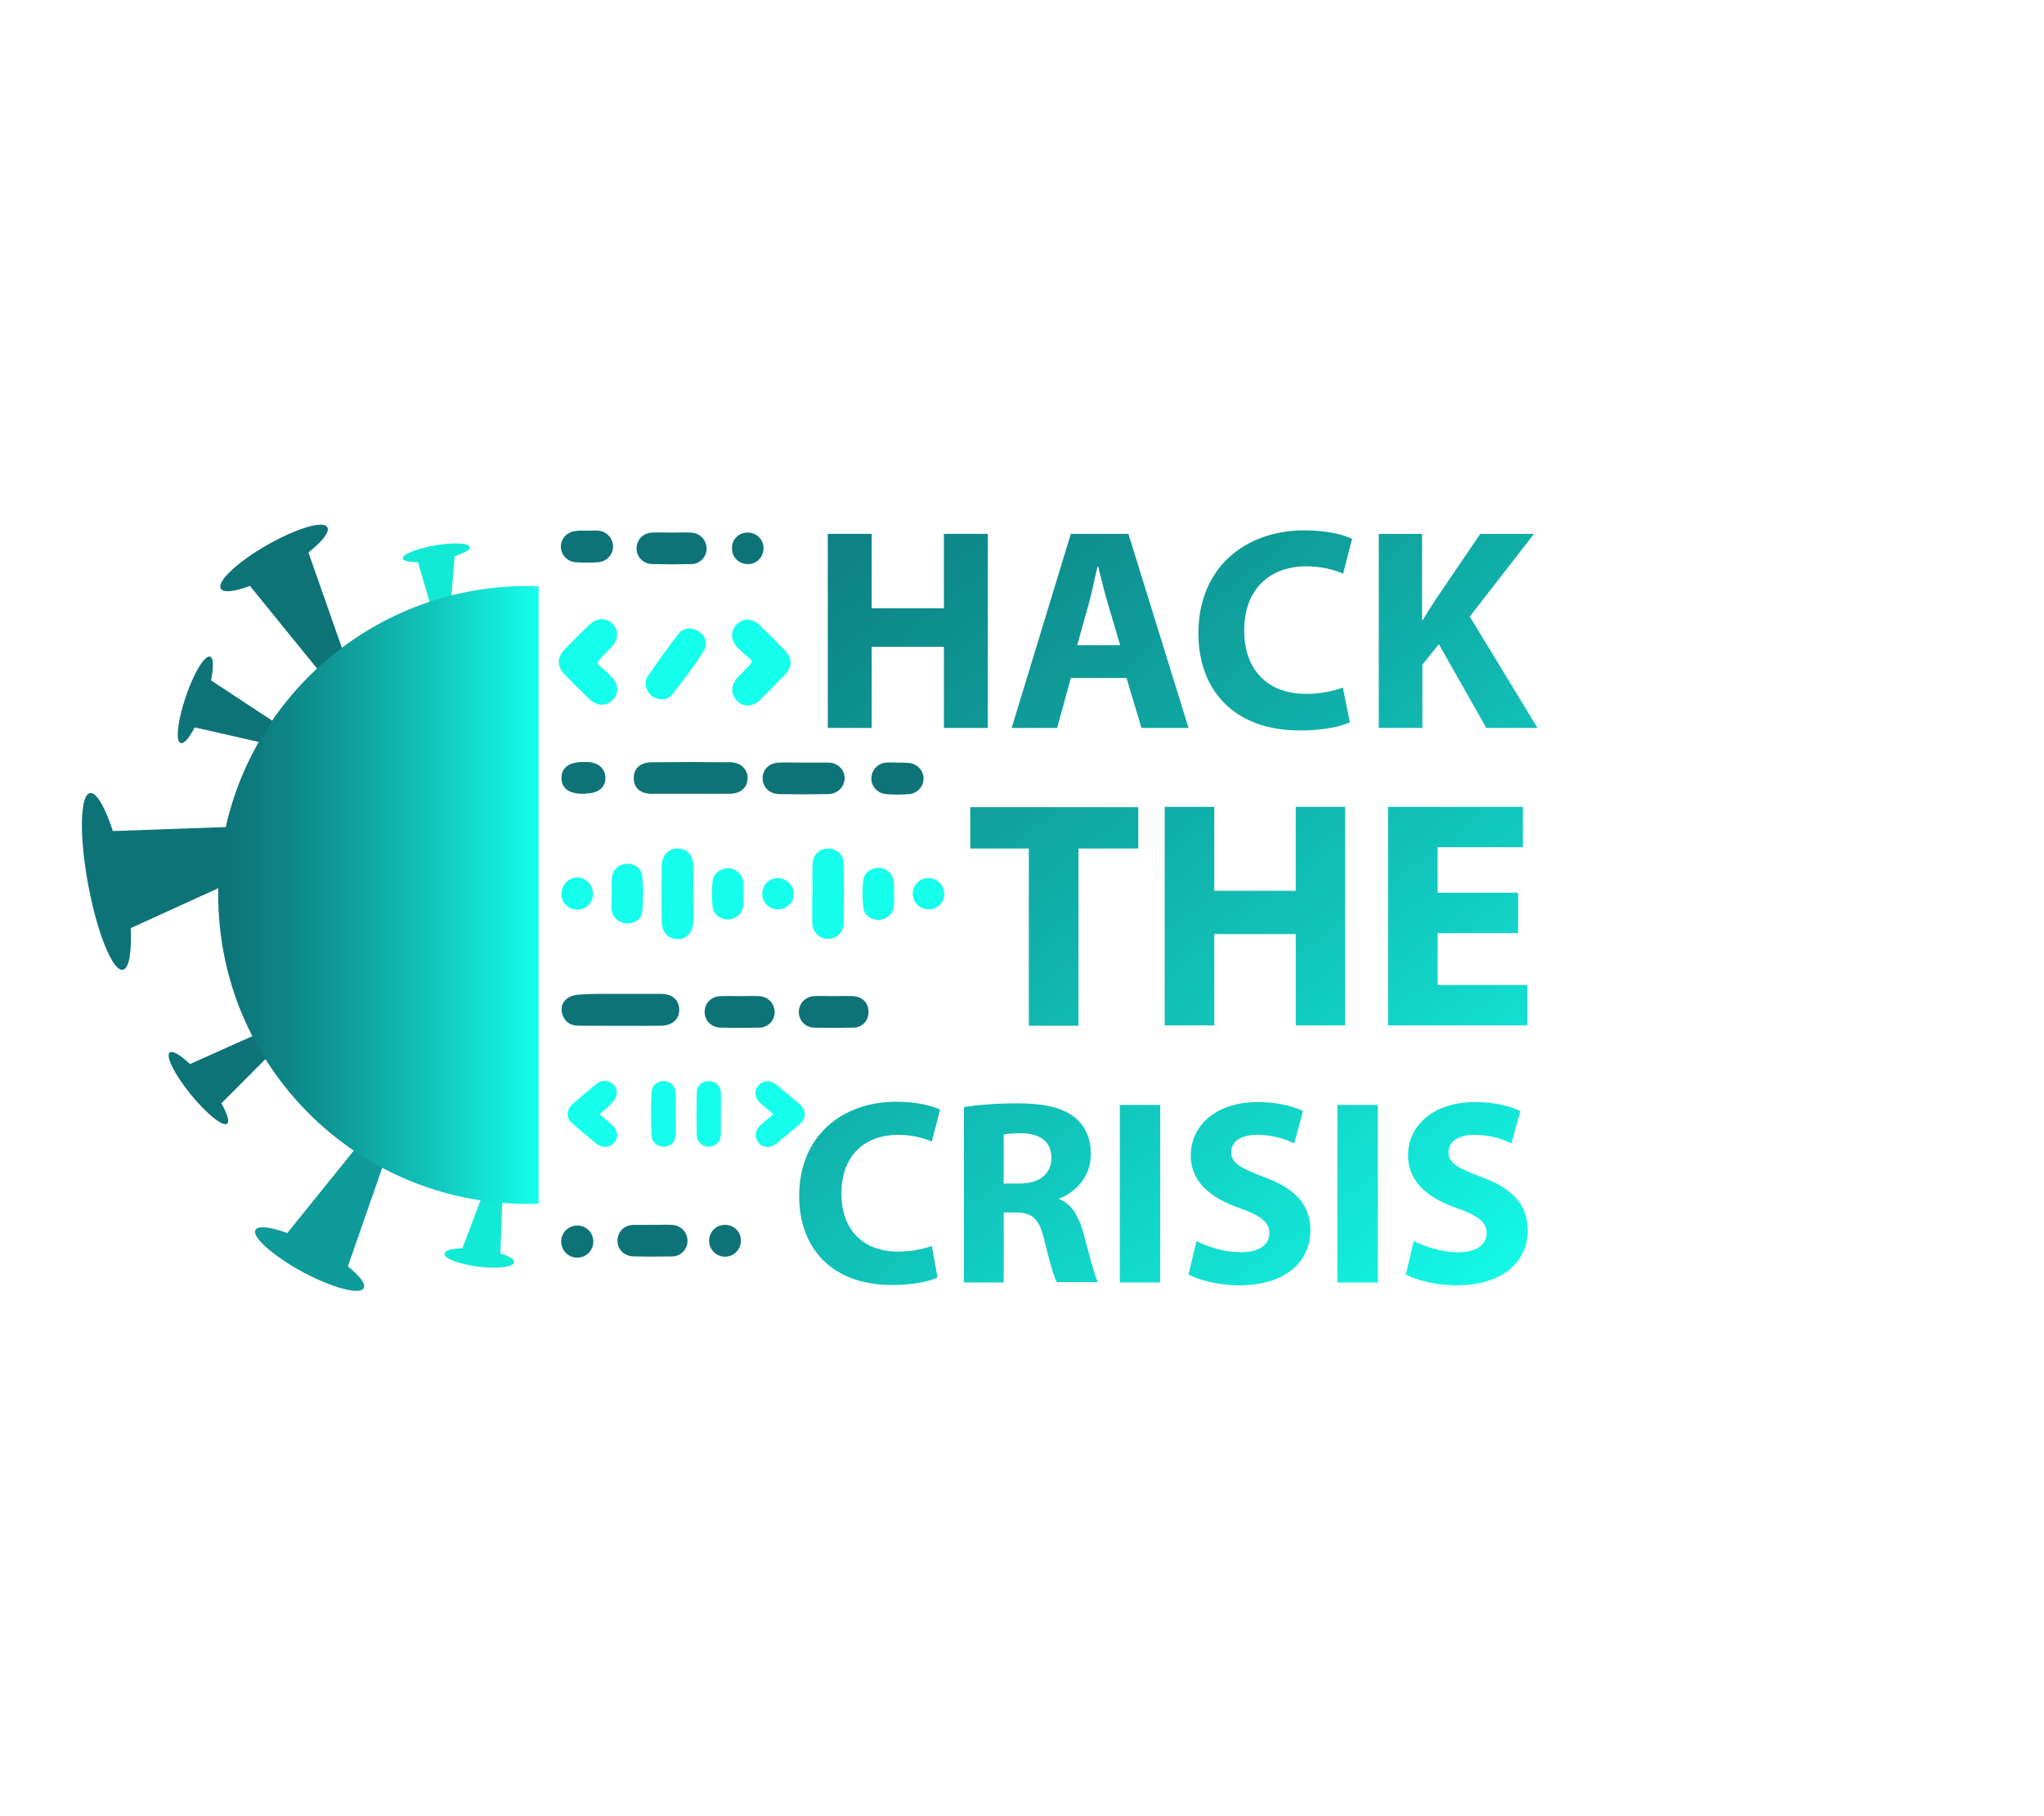 <?xml version="1.0" encoding="utf-8"?>
<!-- Generator: Adobe Illustrator 24.0.2, SVG Export Plug-In . SVG Version: 6.00 Build 0)  -->
<svg version="1.1" id="Layer_1" xmlns="http://www.w3.org/2000/svg" xmlns:xlink="http://www.w3.org/1999/xlink" x="0px" y="0px"
	 viewBox="0 0 642.5 570.7" style="enable-background:new 0 0 642.5 570.7;" xml:space="preserve">
<style type="text/css">
	.st0{fill:#0D7377;}
	.st1{fill:#14FFEC;}
	.st2{fill:#0F9B99;}
	.st3{fill:#13EAD5;}
	.st4{fill:url(#SVGID_1_);}
	.st5{fill:url(#SVGID_2_);}
	.st6{fill:url(#SVGID_3_);}
	.st7{fill:url(#SVGID_4_);}
	.st8{fill:url(#SVGID_5_);}
	.st9{fill:url(#SVGID_6_);}
	.st10{fill:url(#SVGID_7_);}
	.st11{fill:url(#SVGID_8_);}
	.st12{fill:url(#SVGID_9_);}
	.st13{fill:url(#SVGID_10_);}
	.st14{fill:url(#SVGID_11_);}
	.st15{fill:url(#SVGID_12_);}
	.st16{fill:url(#SVGID_13_);}
	.st17{fill:url(#SVGID_14_);}
</style>
<title>logosvg</title>
<g>
	<g id="Layer_2_1_">
		<g id="Layer_1-2">
			<path class="st0" d="M195.1,312.4c4.2,0,8.5,0,12.7,0c3.5,0,5.7,1.9,5.7,4.9c0.1,2.9-2.1,5-5.5,5.1c-8.7,0.1-17.4,0-26.1,0
				c-2.5,0-4.3-1.1-5.1-3.5c-0.7-2-0.1-3.9,1.5-5.1c1.2-0.8,2.7-1.2,4.1-1.2C186.6,312.3,190.8,312.4,195.1,312.4z"/>
			<path class="st0" d="M217.1,249.5c-4.1,0-8.1,0-12.2,0c-3.6,0-5.6-1.8-5.7-4.8c-0.1-3,2-5.1,5.5-5.1c8.3-0.1,16.6-0.1,24.8,0
				c3.4,0,5.6,2.3,5.5,5.1c-0.1,2.9-2.2,4.7-5.5,4.8C225.3,249.5,221.2,249.5,217.1,249.5z"/>
			<path class="st1" d="M243.1,350.2c-1.4-1.2-2.7-2.2-3.9-3.3c-2-1.7-2.3-4-0.8-5.7s3.7-1.8,5.7-0.2c2.4,2,4.9,4,7.2,6
				c2.2,1.9,2.2,4.4,0.1,6.3c-2.4,2.1-4.9,4.2-7.4,6.2c-1.9,1.5-4.3,1.3-5.6-0.4c-1.4-1.7-1.1-3.9,0.7-5.5
				C240.3,352.5,241.6,351.5,243.1,350.2z"/>
			<path class="st1" d="M188.4,350.2c1.4,1.2,2.7,2.2,3.9,3.3c1.9,1.7,2.2,3.9,0.8,5.6c-1.4,1.7-3.7,1.9-5.7,0.3
				c-2.5-2-5-4.1-7.4-6.2c-2.1-1.9-2.1-4.3,0-6.2c2.5-2.2,5-4.3,7.5-6.3c1.8-1.5,4.1-1.2,5.5,0.4c1.4,1.6,1.1,3.9-0.6,5.5
				C191.2,347.9,189.9,349,188.4,350.2z"/>
			<path class="st1" d="M236.3,207.6c-1.3-1.2-2.8-2.4-4.2-3.8c-2.5-2.5-2.6-5.3-0.6-7.5c2.1-2.1,5-2.1,7.5,0.4
				c2.5,2.4,5.1,5,7.6,7.6c2.5,2.6,2.6,5.2,0,7.9s-5.1,5.2-7.7,7.8c-2.4,2.3-5.3,2.3-7.3,0.2s-1.9-4.9,0.3-7.3
				c1.3-1.4,2.7-2.7,4-4.1C236.1,208.3,236.3,207.9,236.3,207.6z"/>
			<path class="st1" d="M187.8,208.7c1.4,1.2,3,2.5,4.4,4c2.3,2.3,2.4,5.3,0.4,7.3c-2.1,2.1-5,2-7.5-0.4c-2.6-2.5-5.1-5-7.6-7.6
				c-2.5-2.6-2.5-5.3,0-7.9s5-5.1,7.6-7.6c2.5-2.4,5.4-2.5,7.5-0.4c2,2.1,1.8,5.1-0.6,7.5c-1.3,1.3-2.5,2.6-3.8,3.9
				C188,208,187.9,208.3,187.8,208.7z"/>
			<path class="st1" d="M217.9,281.1c0,2.9,0.1,5.8,0,8.7c-0.1,3.3-2.1,5.4-4.9,5.4c-2.9,0-4.9-2.1-5-5.4c-0.1-5.9-0.1-11.8,0-17.7
				c0.1-3.3,2.1-5.4,5-5.4c2.9,0,4.9,2,4.9,5.4C218,275.1,217.9,278.1,217.9,281.1z"/>
			<path class="st1" d="M255.4,280.9c0-3-0.1-6,0-9c0.1-3.2,2-5.1,4.8-5.2c2.8,0,5,1.9,5,5c0.1,6.1,0.1,12.3,0,18.4
				c-0.1,3.1-2.3,5.1-5.1,5c-2.7-0.1-4.6-2.1-4.8-5.1V280.9L255.4,280.9z"/>
			<path class="st1" d="M212.4,350.3c0,2.1,0,4.2,0,6.3c-0.1,2.2-1.5,3.7-3.5,3.8c-2.1,0.1-4-1.2-4.1-3.5c-0.2-4.5-0.2-9.1,0-13.6
				c0.1-2.2,1.9-3.6,4-3.5c2.1,0.1,3.5,1.6,3.6,3.9C212.4,346,212.4,348.2,212.4,350.3z"/>
			<path class="st1" d="M226.6,350.2c0,2.1,0,4.2,0,6.3c-0.1,2.3-1.5,3.8-3.6,3.9c-2,0.2-3.8-1.4-4-3.4c0-0.1,0-0.2,0-0.3
				c-0.1-4.4-0.1-8.7,0-13.1c0-2.4,1.8-3.9,3.9-3.8c2.2,0.1,3.7,1.6,3.7,4C226.7,346,226.6,348.1,226.6,350.2z"/>
			<path class="st1" d="M216,197.5c4.4-0.1,7.2,3.8,5.3,6.9c-3,4.9-6.5,9.4-10,13.9c-1.5,1.9-4.4,1.9-6.3,0.5
				c-1.9-1.4-2.8-4.2-1.4-6.2c3.1-4.7,6.5-9.2,9.9-13.7C214.1,198,215.6,197.8,216,197.5z"/>
			<path class="st0" d="M262.1,313.1c2,0,4-0.1,6,0c2.9,0.1,4.9,2.1,4.9,4.9c0.1,2.7-1.9,4.9-4.6,5c0,0,0,0,0,0h-0.2
				c-4.1,0.1-8.3,0.1-12.4,0c-2.7-0.1-4.7-2.3-4.7-4.9c0-0.1,0-0.1,0-0.2c0.1-2.6,2.2-4.7,4.8-4.8C257.9,313,260,313.1,262.1,313.1z
				"/>
			<path class="st0" d="M232.5,313.1c2,0,4-0.1,6,0c2.9,0.1,4.9,2.2,5,4.9c0.1,2.7-2.1,5-4.8,5h0c-4.1,0.1-8.1,0.1-12.2,0
				c-3-0.1-5.1-2.3-5-5.1c0.1-2.7,2.1-4.7,5-4.8C228.5,313,230.5,313.1,232.5,313.1z"/>
			<path class="st1" d="M192.3,280.7c0-1.5-0.1-3,0-4.5c0.2-2.7,2-4.5,4.5-4.7c2.5-0.2,4.9,1.4,5.1,4c0.3,3.6,0.3,7.3,0,10.9
				c-0.2,2.6-2.6,4.1-5.3,3.8c-2.4-0.2-4.3-2.2-4.4-4.6C192.2,284,192.3,282.4,192.3,280.7z"/>
			<path class="st1" d="M281,281c0,1.2,0.1,2.3,0,3.5c-0.1,2.4-2,4.4-4.4,4.6c-2.3,0.3-4.9-1.2-5.2-3.6c-0.4-3-0.4-6.1,0-9.1
				c0.3-2.3,2.7-3.7,5-3.6c2.4,0.1,4.4,2,4.5,4.4C281.1,278.5,281,279.7,281,281L281,281z"/>
			<path class="st0" d="M184.6,166.8c1.2,0,2.3-0.1,3.5,0c2.6,0.2,4.6,2.4,4.6,5c0,2.5-1.9,4.6-4.5,4.9c-2.5,0.2-5,0.2-7.5,0
				c-2.5-0.3-4.4-2.4-4.4-4.9c0-2.6,2.1-4.7,4.7-4.9C182.3,166.7,183.5,166.8,184.6,166.8z"/>
			<path class="st1" d="M233.7,281.1c0,1.1,0.1,2.2,0,3.2c-0.1,2.5-2.1,4.5-4.6,4.7c-2.4,0.2-4.9-1.5-5.1-4c-0.3-2.7-0.3-5.4,0-8.1
				c0.3-2.5,2.8-4.2,5.2-4c2.5,0.2,4.4,2.3,4.5,4.8C233.7,278.8,233.7,279.9,233.7,281.1z"/>
			<path class="st0" d="M183.3,249.5c-4.5,0-6.8-1.7-6.8-5s2.5-5,6.9-5h1.2c3.4,0.1,5.7,2.1,5.7,4.9c0.1,3-2.2,4.9-5.8,5
				C184.1,249.5,183.7,249.5,183.3,249.5z"/>
			<path class="st1" d="M186.4,281c0,2.7-2.2,5-5,4.9c-2.7,0-5-2.2-4.9-5c0-2.8,2.2-5.1,5-5.1C184.2,275.9,186.4,278.2,186.4,281
				C186.4,281,186.4,281,186.4,281L186.4,281z"/>
			<path class="st0" d="M181.3,385.2c2.8-0.1,5.1,2.1,5.2,4.9c0.1,2.8-2.1,5.1-4.9,5.2c-2.8,0.1-5.1-2.1-5.2-4.9c0-0.1,0-0.2,0-0.3
				C176.5,387.4,178.6,385.3,181.3,385.2z"/>
			<path class="st1" d="M244.6,285.8c-2.7,0.1-4.9-2-5-4.6V281c-0.1-2.7,2.1-5,4.8-5c0,0,0,0,0,0h0.2c2.7,0.1,4.9,2.3,4.9,5
				C249.5,283.7,247.3,285.8,244.6,285.8z"/>
			<path class="st1" d="M291.9,285.8c-2.7,0.1-4.9-2.1-5-4.8c0,0,0,0,0,0c0-0.1,0-0.2,0-0.2c0.1-2.7,2.3-4.9,5.1-4.8
				c2.7,0.1,4.9,2.3,4.8,5.1l0,0C296.8,283.7,294.6,285.9,291.9,285.8z"/>
			<polyline class="st2" points="108.6,400.2 122.4,360.6 115.2,356.7 90.2,387.7 			"/>
			<polyline class="st0" points="67.6,348.8 88,328.3 84.2,323.5 58.5,335 			"/>
			<path class="st0" d="M53.4,330.8c1.4-1,6.6,3.2,11.6,9.4c1.7,2.1,3.3,4.4,4.7,6.8c1.8,3.2,2.5,5.6,1.7,6.2
				c-1.4,1-6.6-3.2-11.6-9.4C54.8,337.6,51.9,331.8,53.4,330.8z"/>
			<polyline class="st0" points="36.3,293.9 85.9,271.3 83.7,259.5 33.1,261.3 			"/>
			<path class="st0" d="M28.2,249.3c3.1-0.8,8,11,10.9,26.3c1,5.4,1.7,10.8,2,16.3c0.3,7.4-0.5,12.4-2.4,12.9
				c-3.1,0.8-8-11-10.9-26.3C24.9,263.2,25.1,250.1,28.2,249.3z"/>
			<polyline class="st0" points="58.4,228 86.6,234.4 88.7,228.6 65.2,213.1 			"/>
			<path class="st0" d="M66.1,206.4c1.6,0.7,0.8,7.3-1.8,14.8c-0.9,2.6-2,5.2-3.2,7.6c-1.7,3.3-3.4,5.2-4.4,4.7
				c-1.6-0.7-0.8-7.3,1.8-14.8C61,211.3,64.5,205.7,66.1,206.4z"/>
			<polyline class="st0" points="76,181 102.4,213.5 109.5,209.4 96.3,171.8 			"/>
			<path class="st0" d="M102.9,165.7c1.3,2.2-5.2,8.3-14.4,13.6c-3.2,1.9-6.6,3.5-10.1,4.9c-4.7,1.8-8.2,2.2-9,0.8
				c-1.3-2.2,5.2-8.3,14.4-13.6C93.1,166.1,101.6,163.5,102.9,165.7z"/>
			<path class="st2" d="M80.3,386.6c1.2-2.2,9.8,0.1,19.2,5.1c3.3,1.8,6.4,3.8,9.4,6c4,3.1,6.2,5.8,5.4,7.2
				c-1.2,2.2-9.8-0.1-19.2-5.1C85.8,394.7,79.1,388.8,80.3,386.6z"/>
			<polyline class="st3" points="157.2,396.4 158.1,371.4 153.5,370.8 144.9,393.5 			"/>
			<path class="st3" d="M139.7,394c0.3-1.5,5.4-2.1,11.5-1.3c2.1,0.3,4.2,0.7,6.2,1.3c2.7,0.8,4.4,1.9,4.2,2.8
				c-0.3,1.5-5.4,2.1-11.5,1.3C144.1,397.3,139.4,395.5,139.7,394z"/>
			<polyline class="st3" points="130.8,174.7 136.8,195.3 141.3,194.5 143,173.8 			"/>
			<path class="st3" d="M147.7,172c0.1,1.3-4.4,3.1-10.3,4.1c-2,0.4-4.1,0.6-6.1,0.6c-2.7,0-4.6-0.4-4.7-1.2
				c-0.1-1.3,4.5-3.1,10.3-4.1C142.7,170.4,147.5,170.7,147.7,172z"/>
			
				<linearGradient id="SVGID_1_" gradientUnits="userSpaceOnUse" x1="279.977" y1="430.669" x2="380.647" y2="430.669" gradientTransform="matrix(1 0 0 1 -211.32 -149.34)">
				<stop  offset="0" style="stop-color:#0D7377"/>
				<stop  offset="0.13" style="stop-color:#0D7C7F"/>
				<stop  offset="0.35" style="stop-color:#0F9694"/>
				<stop  offset="0.63" style="stop-color:#11BFB6"/>
				<stop  offset="0.96" style="stop-color:#14F7E5"/>
				<stop  offset="1" style="stop-color:#14FFEC"/>
			</linearGradient>
			<path class="st4" d="M169.3,184.3c-1.2,0-2.4-0.1-3.6-0.1c-53.6,0-97.1,43.5-97.1,97.1s43.5,97.1,97.1,97.1c1.2,0,2.4,0,3.6-0.1
				V184.3z"/>
			<path class="st0" d="M252.2,239.7c-2.5,0-5-0.1-7.4,0c-3,0.1-5.1,2.2-5.1,4.9c0,2.7,2.1,4.9,5.1,5c5.1,0.1,10.3,0.1,15.4,0
				c3.1,0,5.3-2.3,5.3-5.1c-0.1-2.7-2.2-4.8-5.2-4.8C257.5,239.7,254.8,239.7,252.2,239.7z"/>
			<path class="st0" d="M282,239.7c-1.2,0-2.3-0.1-3.5,0c-2.6,0.2-4.6,2.4-4.6,5c0,2.5,1.9,4.6,4.5,4.9c2.5,0.2,5,0.2,7.5,0
				c2.5-0.3,4.4-2.4,4.4-4.9c0-2.6-2.1-4.7-4.7-4.9C284.4,239.7,283.2,239.7,282,239.7z"/>
			<path class="st0" d="M205.1,385c2,0,4-0.1,6,0c2.9,0.1,4.9,2.2,5,4.9c0.1,2.7-2.1,5-4.8,5h0c-4.1,0.1-8.1,0.1-12.2,0
				c-3-0.1-5.1-2.3-5-5.1c0.1-2.7,2.1-4.7,5-4.8C201.1,385,203.1,385,205.1,385z"/>
			<path class="st0" d="M211.1,167.4c2,0,4-0.1,6,0c2.9,0.1,4.9,2.2,5,4.9c0.1,2.7-2.1,5-4.8,5h0c-4.1,0.1-8.1,0.1-12.2,0
				c-3-0.1-5.1-2.3-5-5.1c0.1-2.7,2.1-4.7,5-4.8C207.1,167.3,209.1,167.4,211.1,167.4z"/>
			<path class="st0" d="M227.8,385c2.7-0.1,5,2,5.1,4.7c0,0,0,0,0,0c0,0.1,0,0.2,0,0.3c0,2.7-2.2,5-5,5c-2.7,0-5-2.2-5-5
				C222.9,387.2,225.1,385,227.8,385z"/>
			<path class="st0" d="M234.9,167.4c2.7-0.1,5,2,5.1,4.7c0,0,0,0,0,0c0,0.1,0,0.2,0,0.3c0,2.7-2.2,5-5,4.9c-2.7,0-5-2.2-4.9-5
				C230,169.6,232.2,167.4,234.9,167.4z"/>
		</g>
	</g>
	<g>
		<linearGradient id="SVGID_2_" gradientUnits="userSpaceOnUse" x1="220.175" y1="113.093" x2="460.175" y2="427.093">
			<stop  offset="0" style="stop-color:#0D7377"/>
			<stop  offset="0.13" style="stop-color:#0D7C7F"/>
			<stop  offset="0.35" style="stop-color:#0F9694"/>
			<stop  offset="0.63" style="stop-color:#11BFB6"/>
			<stop  offset="0.96" style="stop-color:#14F7E5"/>
			<stop  offset="1" style="stop-color:#14FFEC"/>
		</linearGradient>
		<path class="st5" d="M274,167.8v23.4h22.7v-23.4h13.8v61h-13.8v-25.5H274v25.5h-13.8v-61H274z"/>
		<linearGradient id="SVGID_3_" gradientUnits="userSpaceOnUse" x1="252.441" y1="88.432" x2="492.442" y2="402.432">
			<stop  offset="0" style="stop-color:#0D7377"/>
			<stop  offset="0.13" style="stop-color:#0D7C7F"/>
			<stop  offset="0.35" style="stop-color:#0F9694"/>
			<stop  offset="0.63" style="stop-color:#11BFB6"/>
			<stop  offset="0.96" style="stop-color:#14F7E5"/>
			<stop  offset="1" style="stop-color:#14FFEC"/>
		</linearGradient>
		<path class="st6" d="M336.6,213.1l-4.3,15.7H318l18.6-61h18.1l18.9,61h-14.8l-4.7-15.7H336.6z M352.1,202.8l-3.8-12.9
			c-1.1-3.6-2.2-8.1-3.1-11.8h-0.2c-0.9,3.6-1.8,8.2-2.8,11.8l-3.6,12.9H352.1z"/>
		<linearGradient id="SVGID_4_" gradientUnits="userSpaceOnUse" x1="297.098" y1="54.299" x2="537.098" y2="368.299">
			<stop  offset="0" style="stop-color:#0D7377"/>
			<stop  offset="0.13" style="stop-color:#0D7C7F"/>
			<stop  offset="0.35" style="stop-color:#0F9694"/>
			<stop  offset="0.63" style="stop-color:#11BFB6"/>
			<stop  offset="0.96" style="stop-color:#14F7E5"/>
			<stop  offset="1" style="stop-color:#14FFEC"/>
		</linearGradient>
		<path class="st7" d="M424.3,227c-2.5,1.3-8.2,2.6-15.7,2.6c-21.1,0-31.9-13.1-31.9-30.5c0-20.8,14.8-32.4,33.3-32.4
			c7.1,0,12.6,1.4,15,2.7l-2.8,10.9c-2.8-1.2-6.7-2.3-11.6-2.3c-10.9,0-19.5,6.6-19.5,20.2c0,12.2,7.2,19.9,19.5,19.9
			c4.2,0,8.8-0.9,11.5-2L424.3,227z"/>
		<linearGradient id="SVGID_5_" gradientUnits="userSpaceOnUse" x1="329.079" y1="29.855" x2="569.079" y2="343.855">
			<stop  offset="0" style="stop-color:#0D7377"/>
			<stop  offset="0.13" style="stop-color:#0D7C7F"/>
			<stop  offset="0.35" style="stop-color:#0F9694"/>
			<stop  offset="0.63" style="stop-color:#11BFB6"/>
			<stop  offset="0.96" style="stop-color:#14F7E5"/>
			<stop  offset="1" style="stop-color:#14FFEC"/>
		</linearGradient>
		<path class="st8" d="M433.4,167.8H447v27h0.3c1.4-2.4,2.8-4.5,4.2-6.7l13.8-20.3h16.9l-20.2,26l21.3,35h-16.1l-14.9-26.3l-5.2,6.4
			v19.9h-13.7V167.8z"/>
	</g>
	<g>
		<linearGradient id="SVGID_6_" gradientUnits="userSpaceOnUse" x1="211.825" y1="119.476" x2="451.825" y2="433.476">
			<stop  offset="0" style="stop-color:#0D7377"/>
			<stop  offset="0.13" style="stop-color:#0D7C7F"/>
			<stop  offset="0.35" style="stop-color:#0F9694"/>
			<stop  offset="0.63" style="stop-color:#11BFB6"/>
			<stop  offset="0.96" style="stop-color:#14F7E5"/>
			<stop  offset="1" style="stop-color:#14FFEC"/>
		</linearGradient>
		<path class="st9" d="M323.5,266.7H305v-13h52.8v13h-18.8v55.7h-15.6V266.7z"/>
		<linearGradient id="SVGID_7_" gradientUnits="userSpaceOnUse" x1="245.772" y1="93.529" x2="485.772" y2="407.529">
			<stop  offset="0" style="stop-color:#0D7377"/>
			<stop  offset="0.13" style="stop-color:#0D7C7F"/>
			<stop  offset="0.35" style="stop-color:#0F9694"/>
			<stop  offset="0.63" style="stop-color:#11BFB6"/>
			<stop  offset="0.96" style="stop-color:#14F7E5"/>
			<stop  offset="1" style="stop-color:#14FFEC"/>
		</linearGradient>
		<path class="st10" d="M381.7,253.6V280h25.6v-26.4h15.5v68.7h-15.5v-28.7h-25.6v28.7h-15.6v-68.7H381.7z"/>
		<linearGradient id="SVGID_8_" gradientUnits="userSpaceOnUse" x1="285.608" y1="63.082" x2="525.608" y2="377.082">
			<stop  offset="0" style="stop-color:#0D7377"/>
			<stop  offset="0.13" style="stop-color:#0D7C7F"/>
			<stop  offset="0.35" style="stop-color:#0F9694"/>
			<stop  offset="0.63" style="stop-color:#11BFB6"/>
			<stop  offset="0.96" style="stop-color:#14F7E5"/>
			<stop  offset="1" style="stop-color:#14FFEC"/>
		</linearGradient>
		<path class="st11" d="M477.2,293.3h-25.3v16.3h28.2v12.7h-43.8v-68.7h42.4v12.7h-26.8v14.3h25.3V293.3z"/>
	</g>
	<g>
		<linearGradient id="SVGID_9_" gradientUnits="userSpaceOnUse" x1="130.81" y1="181.398" x2="370.81" y2="495.398">
			<stop  offset="0" style="stop-color:#0D7377"/>
			<stop  offset="0.13" style="stop-color:#0D7C7F"/>
			<stop  offset="0.35" style="stop-color:#0F9694"/>
			<stop  offset="0.63" style="stop-color:#11BFB6"/>
			<stop  offset="0.96" style="stop-color:#14F7E5"/>
			<stop  offset="1" style="stop-color:#14FFEC"/>
		</linearGradient>
		<path class="st12" d="M294.7,401.5c-2.3,1.2-7.5,2.4-14.3,2.4c-19.3,0-29.2-12-29.2-27.9c0-19.1,13.6-29.7,30.5-29.7
			c6.5,0,11.5,1.3,13.8,2.5l-2.6,10c-2.6-1.1-6.1-2.1-10.6-2.1c-10,0-17.8,6-17.8,18.5c0,11.2,6.6,18.2,17.9,18.2
			c3.8,0,8-0.8,10.5-1.8L294.7,401.5z"/>
		<linearGradient id="SVGID_10_" gradientUnits="userSpaceOnUse" x1="156.181" y1="162.006" x2="396.181" y2="476.006">
			<stop  offset="0" style="stop-color:#0D7377"/>
			<stop  offset="0.13" style="stop-color:#0D7C7F"/>
			<stop  offset="0.35" style="stop-color:#0F9694"/>
			<stop  offset="0.63" style="stop-color:#11BFB6"/>
			<stop  offset="0.96" style="stop-color:#14F7E5"/>
			<stop  offset="1" style="stop-color:#14FFEC"/>
		</linearGradient>
		<path class="st13" d="M302.9,348c4.1-0.7,10.1-1.2,16.8-1.2c8.3,0,14.1,1.2,18.1,4.4c3.3,2.7,5.1,6.5,5.1,11.7
			c0,7.1-5.1,12-9.9,13.8v0.2c3.9,1.6,6,5.3,7.5,10.4c1.7,6.3,3.5,13.6,4.6,15.7h-12.9c-0.9-1.6-2.2-6.1-3.9-13
			c-1.5-7-3.9-8.9-9-8.9h-3.8v22h-12.5V348z M315.5,372h5c6.3,0,10-3.1,10-8c0-5.1-3.5-7.7-9.3-7.8c-3.1,0-4.8,0.2-5.7,0.4V372z"/>
		<linearGradient id="SVGID_11_" gradientUnits="userSpaceOnUse" x1="180.983" y1="143.049" x2="420.983" y2="457.049">
			<stop  offset="0" style="stop-color:#0D7377"/>
			<stop  offset="0.13" style="stop-color:#0D7C7F"/>
			<stop  offset="0.35" style="stop-color:#0F9694"/>
			<stop  offset="0.63" style="stop-color:#11BFB6"/>
			<stop  offset="0.96" style="stop-color:#14F7E5"/>
			<stop  offset="1" style="stop-color:#14FFEC"/>
		</linearGradient>
		<path class="st14" d="M364.7,347.3v55.8h-12.7v-55.8H364.7z"/>
		<linearGradient id="SVGID_12_" gradientUnits="userSpaceOnUse" x1="202.085" y1="126.921" x2="442.085" y2="440.921">
			<stop  offset="0" style="stop-color:#0D7377"/>
			<stop  offset="0.13" style="stop-color:#0D7C7F"/>
			<stop  offset="0.35" style="stop-color:#0F9694"/>
			<stop  offset="0.63" style="stop-color:#11BFB6"/>
			<stop  offset="0.96" style="stop-color:#14F7E5"/>
			<stop  offset="1" style="stop-color:#14FFEC"/>
		</linearGradient>
		<path class="st15" d="M376.1,390.1c3.4,1.7,8.6,3.5,14,3.5c5.8,0,8.9-2.4,8.9-6c0-3.5-2.7-5.5-9.4-7.9
			c-9.3-3.2-15.3-8.4-15.3-16.5c0-9.5,8-16.8,21.1-16.8c6.3,0,10.9,1.3,14.2,2.8l-2.8,10.2c-2.2-1.1-6.2-2.7-11.7-2.7
			c-5.5,0-8.1,2.5-8.1,5.4c0,3.6,3.1,5.1,10.4,7.9c9.9,3.6,14.5,8.8,14.5,16.7c0,9.4-7.2,17.3-22.5,17.3c-6.4,0-12.7-1.7-15.8-3.4
			L376.1,390.1z"/>
		<linearGradient id="SVGID_13_" gradientUnits="userSpaceOnUse" x1="224.123" y1="110.076" x2="464.123" y2="424.076">
			<stop  offset="0" style="stop-color:#0D7377"/>
			<stop  offset="0.13" style="stop-color:#0D7C7F"/>
			<stop  offset="0.35" style="stop-color:#0F9694"/>
			<stop  offset="0.63" style="stop-color:#11BFB6"/>
			<stop  offset="0.96" style="stop-color:#14F7E5"/>
			<stop  offset="1" style="stop-color:#14FFEC"/>
		</linearGradient>
		<path class="st16" d="M433.1,347.3v55.8h-12.7v-55.8H433.1z"/>
		<linearGradient id="SVGID_14_" gradientUnits="userSpaceOnUse" x1="245.225" y1="93.948" x2="485.225" y2="407.947">
			<stop  offset="0" style="stop-color:#0D7377"/>
			<stop  offset="0.13" style="stop-color:#0D7C7F"/>
			<stop  offset="0.35" style="stop-color:#0F9694"/>
			<stop  offset="0.63" style="stop-color:#11BFB6"/>
			<stop  offset="0.96" style="stop-color:#14F7E5"/>
			<stop  offset="1" style="stop-color:#14FFEC"/>
		</linearGradient>
		<path class="st17" d="M444.4,390.1c3.4,1.7,8.6,3.5,14,3.5c5.8,0,8.9-2.4,8.9-6c0-3.5-2.7-5.5-9.4-7.9
			c-9.3-3.2-15.3-8.4-15.3-16.5c0-9.5,8-16.8,21.1-16.8c6.3,0,10.9,1.3,14.2,2.8l-2.8,10.2c-2.2-1.1-6.2-2.7-11.7-2.7
			c-5.5,0-8.1,2.5-8.1,5.4c0,3.6,3.1,5.1,10.4,7.9c9.9,3.6,14.5,8.8,14.5,16.7c0,9.4-7.2,17.3-22.5,17.3c-6.4,0-12.7-1.7-15.8-3.4
			L444.4,390.1z"/>
	</g>
</g>
</svg>
